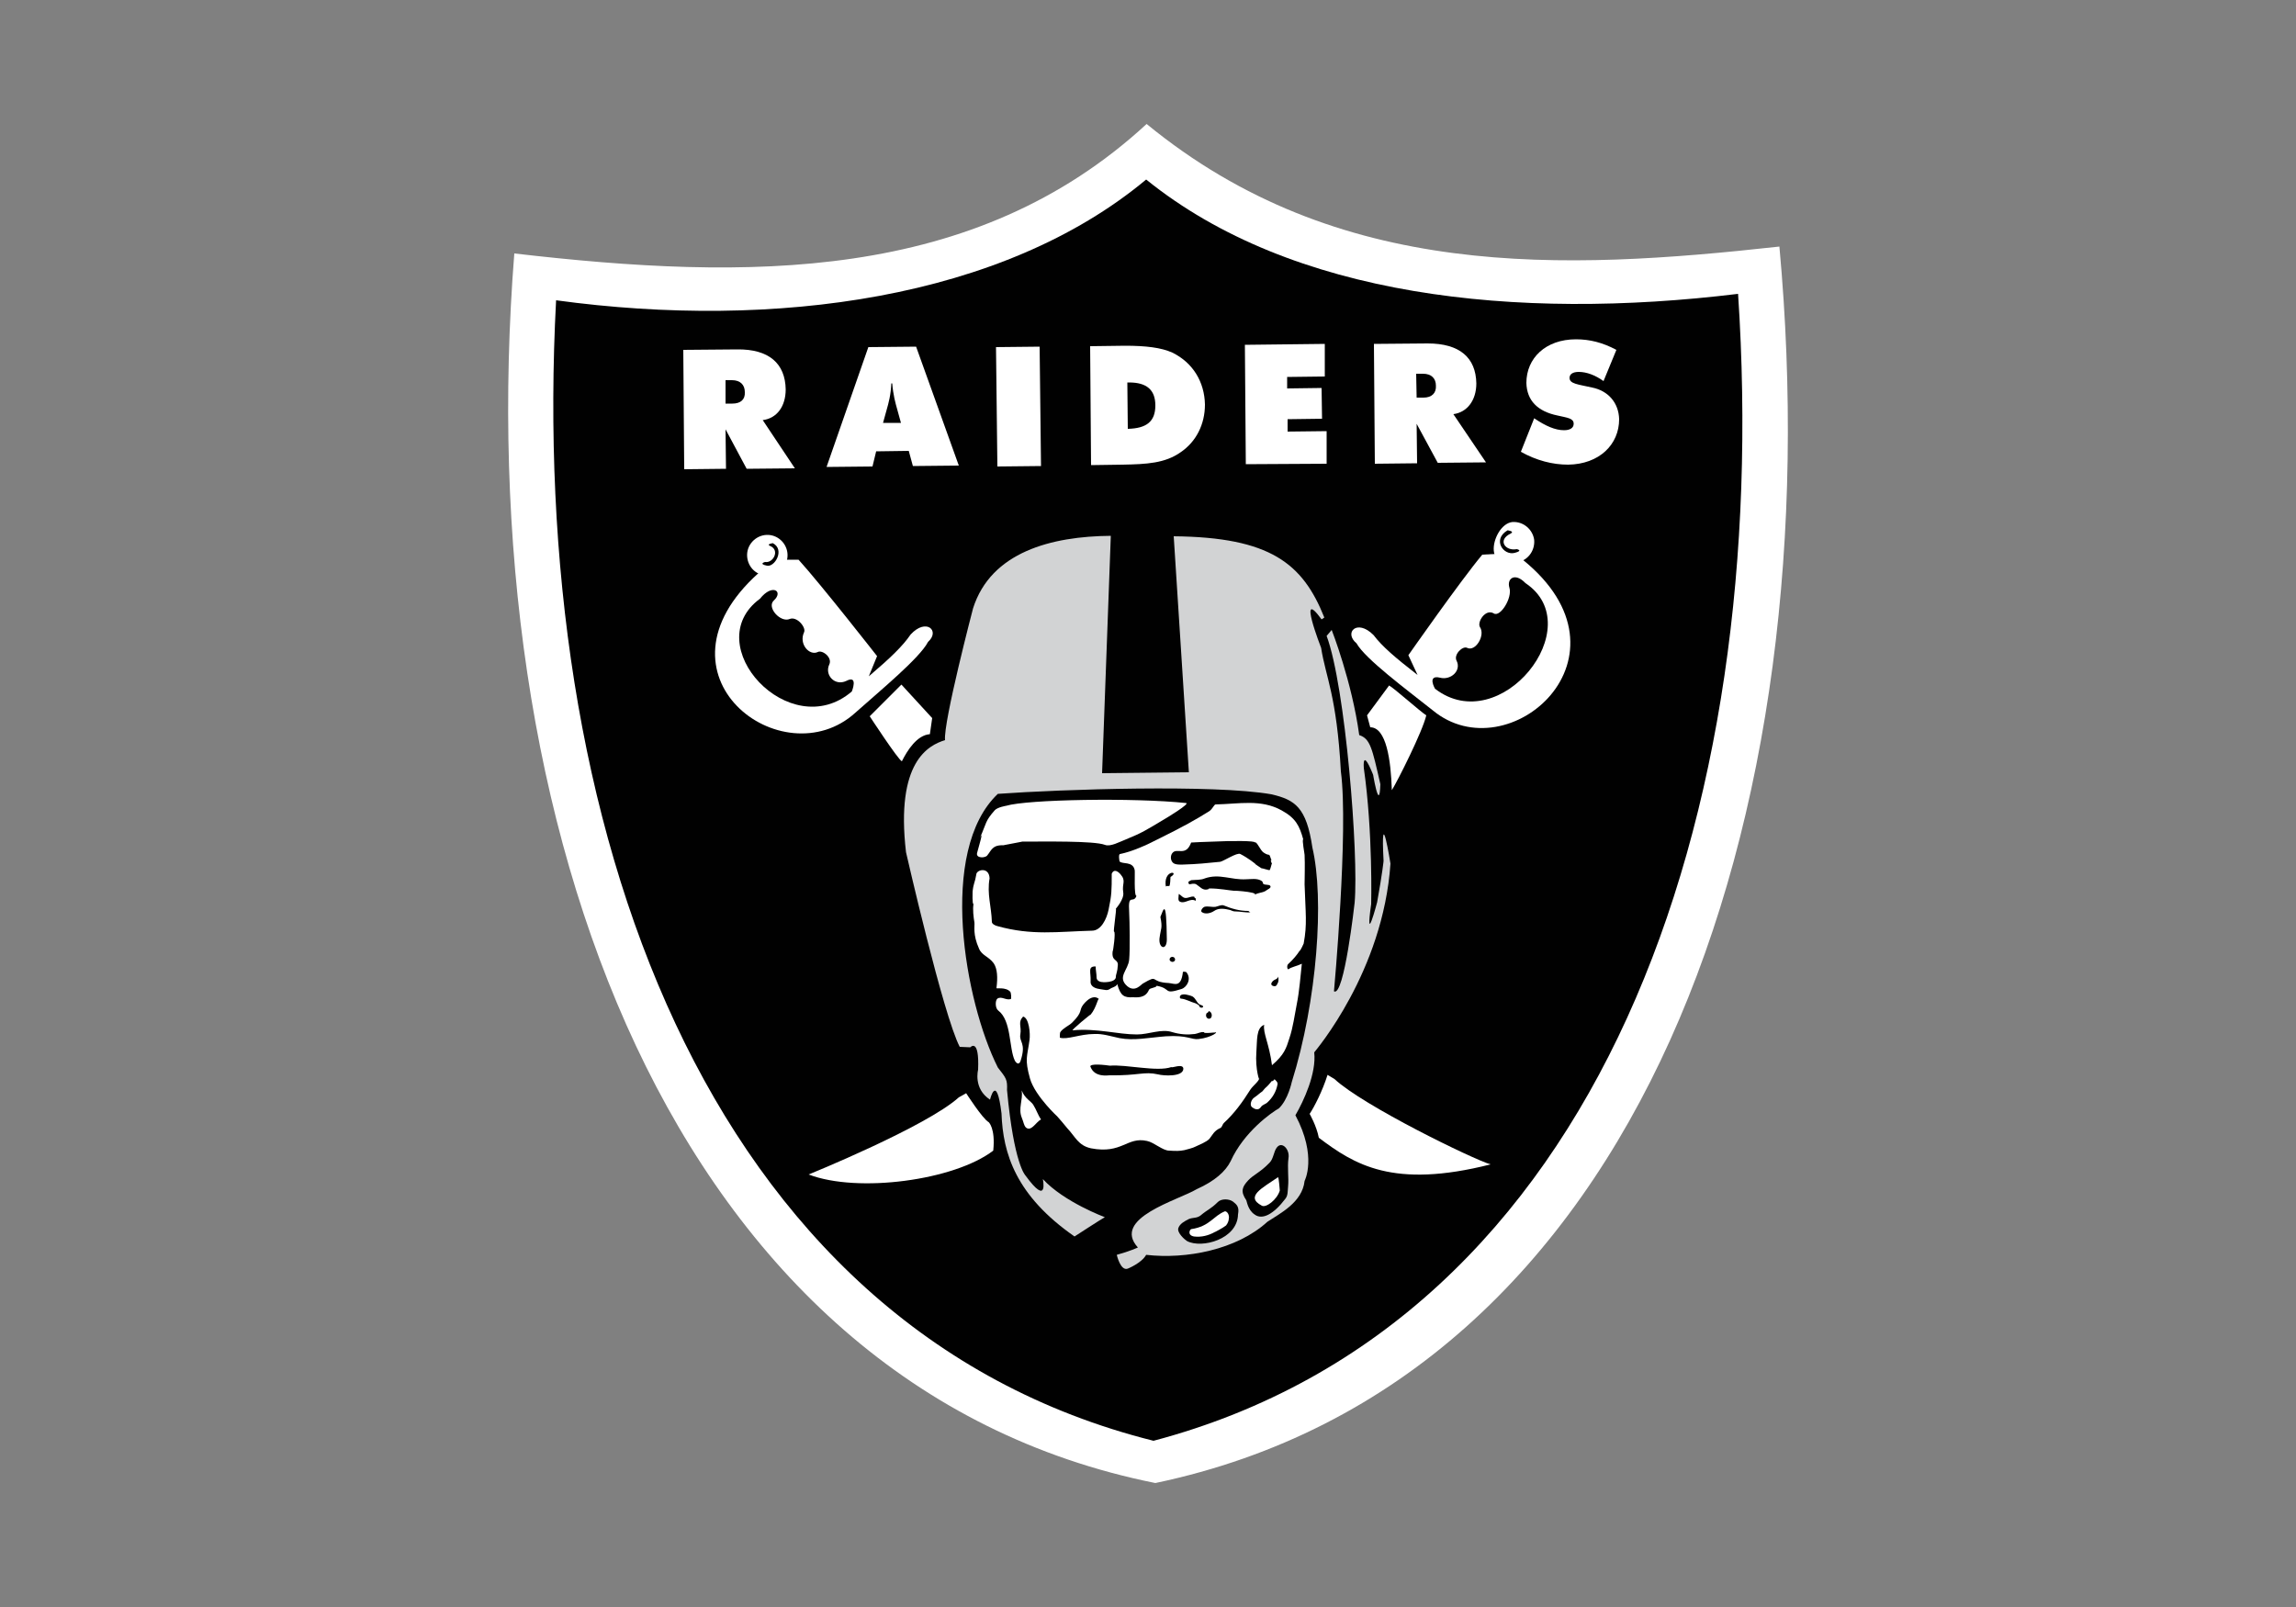 <?xml version="1.0" encoding="utf-8"?>
<!-- Generator: Adobe Illustrator 18.0.0, SVG Export Plug-In . SVG Version: 6.00 Build 0)  -->
<!DOCTYPE svg PUBLIC "-//W3C//DTD SVG 1.1//EN" "http://www.w3.org/Graphics/SVG/1.1/DTD/svg11.dtd">
<svg version="1.1" id="Layer_1" xmlns="http://www.w3.org/2000/svg" xmlns:xlink="http://www.w3.org/1999/xlink" x="0px" y="0px"
	 viewBox="-125 -50 500 350" enable-background="new -125 -50 500 350" xml:space="preserve">
<rect x="-125" y="-50" width="500" height="350" fill="#808080" stroke="none"/>
<g>
	<path fill="#FFFFFF" d="M153.1,133.5"/>
	<path fill="#010101" d="M130.4,169.4c0.1,0,0,0.2,0.1,0.3c0.1,0,0.2,0,0.3,0c-0.1,0,0-0.1,0-0.2
		C130.5,169.3,130.4,169.4,130.4,169.4"/>
	<path fill="#FFFFFF" d="M124.7-23C87.2,11.6,37.8,11.1-13,5.2C-22.8,129.5,20.9,251.8,126.6,273C232.9,250.7,273.9,127.9,262.5,3.7
		C215.3,8.9,166.4,11.2,124.7-23"/>
	<path fill="#010101" d="M124.6-10.9C93.4,15.1,43.7,21.9-3.9,15.4c-6,113.4,31.9,223.8,130.1,248.4C224,237.9,261,127.3,253.5,14
		C205.1,19.9,156.3,14.7,124.6-10.9"/>
	<path fill="#FFFFFF" d="M164.1,184.1c-1.1,3.5-2.9,7-3.9,8.5c0,0,1.5,2.6,2,5.2c7.7,5.8,16.1,11.2,37.4,5.8
		c-3.8-1.1-27.8-12.8-34-18.6L164.1,184.1z"/>
	<path fill="#FFFFFF" d="M85.4,188.1c0,0,3.6,5.6,4.9,6.3c0,0,1.5,1.3,1,6.2c-8.5,6.5-29.5,9.3-40.2,5.2c0,0,25.6-10.4,32.7-16.8
		L85.4,188.1z"/>
	<path fill="#FFFFFF" d="M152,185.4c-0.5,0.6-0.9,1.1-1.5,1.6c-0.2,0.2-0.4,0.5-0.6,0.7c-0.6,0.4-1.1,0.9-1.7,1.3
		c-0.7,0.4-1.1,1.6-0.6,2.1c0.5,0.4,1.4,0.9,2,0c0.3-0.5,1-0.6,1.4-1c1.1-1,1.9-2.3,2.2-3.9c0.1-0.5-0.3-0.8-0.7-1.2
		c0.1,0.4-0.5,0.3-0.5,0.6C152,185.7,152,185.6,152,185.4"/>
	<path fill="#FFFFFF" d="M97.5,187.5c0.6,1.7,2.1,2.4,2.5,3.1c0.7,1.1,1,2.2,1.7,3.2c-1.1,0.6-2,2.5-3.1,1.9
		c-0.6-0.3-0.7-1.4-1.1-2.3C96.7,191.4,97.8,189.6,97.5,187.5C97.5,187.5,97.4,187.5,97.5,187.5"/>
	<path fill="#D2D3D4" d="M116.9,66.7c-12.9,0.1-26.1,3.5-30,15.8c0,0-6.5,24.8-6.1,28.7c-3.6,1.1-10.8,4.7-8.5,24.4
		c0,0,8.1,35.5,11.7,42.4l2.3,0.1c0,0,2-2.2,1.7,4.9c0,0-1.1,4.1,2.6,6.5c0,0,1.4-6,2.5,3c0.3,8.7,3.1,17.9,15.9,26.8
		c0,0,6-3.9,6.6-4.2c0,0-8.9-3.3-13.5-8.3c0,0,1.3,6.2-3.8-0.8c0,0-2.5-2.4-4-18.6c0.1-2.3-0.2-2.6-2-4.9
		c-7.2-14.3-13.1-47.2,0-59.6c13.9-1,47.1-2.1,59.6,0.1c5.1,1.2,7.6,2.8,8.9,11.6c2.6,11.1,1.1,33.2-4.5,51.1c0,0-0.8,3.8-2.8,5.7
		c-1.6,0.9-7.6,5.1-10.5,11.5c-1.1,2.2-3.4,4.3-7.4,6.1c-4,2.4-18.6,6.3-12.8,12.7c0,0-1.7,0.8-4.6,1.6c0,0,0.8,3.6,2.4,3
		c0,0,3-1.2,4-3c8.7,1,19.7-1.1,26.4-7.2c2.7-1.8,7.6-4.2,8.1-8.9c0,0,2.8-5.3-2-14.3c1.8-3.1,4.6-9.1,4.1-13.7
		c0.2-0.3,15-17.5,16.6-41.1c0,0-2.2-13.9-1.5-0.6c0,0-0.2,2.3-1.4,9c0,0-2.7,10.3-1.3,0.4c0,0,0.4-15.6-1.6-29.6
		c0,0-0.5-5.2,2.4,2.4c0.4,1.3-0.5-1.7-0.5-1.7s1.5,9.5,1.7,2.8c-1.8-7.9-2.2-9.9-4.6-10.7c-1.6-11.7-6-22.9-6-22.9l-1.1,1.3
		c4.1,11,7,47.6,6.1,58.1c0,0-2.3,20.7-4.5,19.3c0,0,3.2-35,1.5-47.9c-0.9-16.5-3.3-20.5-4.3-26.9c0,0-5.3-13.6,0.1-6.2l0.6-0.4
		c-4.7-11.8-11.8-17.5-32.8-17.7l3.3,51.4l-18.9,0.2L116.9,66.7z"/>
	<path fill="#FFFFFF" d="M93.5,134.1c-0.1,0,4.2-0.8,4.1-0.8c4.7,0,15.6-0.2,18,0.7c1.2,0.5,3.3-0.7,4.4-1.1c3.9-1.6,4.4-2,8.6-4.5
		c0.7-0.4,5.6-3.4,4.7-3.5c-11.4-1.2-34.6-0.8-39.2,0.6c0,0-1.9,0.3-2.5,1c-2.1,2.4-1.7,2.6-3.2,6c1-2.2-0.5,2.7-0.6,3.2
		c-0.4,1.3,1.8,1.2,2.2,0.6C90.9,135.2,91.1,134,93.5,134.1"/>
	<path fill="#FFFFFF" d="M157.4,168.7c-0.5,2.5-0.8,5-1.6,7.4c-0.7,2.2-1.1,3.6-3.8,5.9c-0.6-4.7-2-7-1.7-8.8
		c-1.8,0.7-1.5,3.4-1.7,5.9c-0.3,3.9,0.8,6.8,0.6,5.7c0.1,0.6-1.3,1.6-1.9,2.5c-1.7,2.7-3.5,5.2-5.8,7.3c-0.3,0.3-0.4,1-0.8,1.1
		c-1.3,0.6-1.6,1.4-2.3,2.3c-0.6,0.7-2.2,1.3-3,1.7c-0.5,0.3-2.1,0.7-2.5,0.8c-1,0.2-1.8,0.2-3.3,0.1c-1.4,0-3.3-1.8-4.8-2.1
		c-4.4-1-5.4,2.9-12.2,1.6c-2.8-0.6-3.4-2.5-5.2-4.4c-0.3-0.4-2-2.4-2.3-2.7c0.7,0.7-4.7-4.2-5.8-8.1c-1.2-4.3-0.6-4.7-0.1-8.4
		c0.2-1.4-0.1-4.8-1.4-5.1c-1.2,1.3-0.3,2.1-0.6,3.9c-0.3,1.7,1.3,1.8,0.1,5.6c-0.3,1.1-0.9,0.8-1.3,0.1c-1.3-2.7-0.7-8.7-3.6-10.9
		c-0.7-0.5-0.7-2.2-0.2-2.6c0.9-0.6,1.8,0.4,2.9,0.1c0.2,0,0.1-1.4-0.1-1.6c-1-1.1-3.1-0.6-3-0.8c0.3-2.3,0.2-4.2-0.6-5.4
		c-1.1-1.5-2.6-1.7-3.2-3.2c-1.4-3.1-0.9-4.9-1-5.7c-0.2-1.1-0.4-2.9-0.2-4c-0.3,0.1-0.2-2.6-0.2-2.7c0.2-1.9,0.5-1.9,0.8-3.7
		c0-1.1,2.8-1.8,2.9,0.8c-0.6,3.4,0.4,6.1,0.5,9.5c0,0.4,0.7,0.8,1.2,0.9c7.5,2.1,13.1,1.2,20.6,1c2,0,3.2-2.6,3.6-4.5
		c0.7-3.3,0.7-4.3,0.7-7.9c0.4-1,1.2-0.7,1.9,0.1c1.3,1.5,0.3,2,0.6,3.9c0.3,1.5-1.6,3.6-1.6,3.6c0.2,0-0.6,5-0.4,5
		c0.4,0-0.2,4.4-0.3,4.3c-0.3,2.4,1.4,1.5,1.1,3.3c0,0.8-0.4,1.9-0.4,2.1c0.2,1.6-3.4,1.3-2.8,1.3c-0.8,0-1.4-0.4-1.4-1
		c0-0.9-0.2-1.6-0.2-2.4c-1.8-0.1-1,1.3-1.1,3.2c-0.1,0.8,0.5,1.5,1.9,1.7c1.4,0.2,1.6,0.4,2.3,0c0.3-0.3,1.5-0.5,1.6-1.1
		c0.7,2.6,1.5,3,3.4,2.9c0.8,0,2.7,0.3,3.5-1.6c0.2-0.5,1.5-0.4,1.7-0.9c3.3,0.6,1.3,2,5.4,0.7c1.2-0.4,2.2-2.2,1.1-3.6
		c-0.1-0.2-0.8-0.2-0.8-0.1c-0.4,3.5-1.8,2.5-3.1,2.4c-4.3-0.2-2-2-5.6,0.1c-0.4,0.2-1.7,2-3.4,0.6c-2.3-2,0.2-3.5,0.4-5.8
		c0.2-2,0.1-8.5,0-10.3c-0.3-4.4,0.9-1.7,1.6-3.6c-0.6,0.2-0.3-5.4-0.4-5.6c-0.4-2-2.7-1.2-3.3-1.9c0,0-0.3-1.5,0.1-1.6
		c2.6-0.5,5.9-2,8.2-3.2c5.5-2.7,8.5-4.4,11.2-6.1c0.8-0.5,1.1-1.6,1.5-1.5c5-0.1,9.8-1.2,14.3,1.3c3.1,1.7,3.9,3.4,4.7,6.3
		c-0.3,0.1,0.3,3.1,0.3,3.4c0.1,1.9,0,5.5,0,6.4c0.2,6.4,0.6,8.6-0.2,12.9c0,0-0.7,1.6-0.9,1.6c-0.5,0.8-1.4,1.9-2.5,2.9
		c-0.3,0.3-0.2,1.2,0.1,1.1c0.6-0.5,1.9-0.7,2.9-1.2C158.2,162.5,158,165.7,157.4,168.7"/>
	<path fill="#010101" d="M148.4,138.2c0.1,0-1.7-1.4-3.3-2.2c-0.7-0.4-3.7,1.6-4.4,1.7c-3.1,0.3-4.8,0.5-8.1,0.6
		c-0.8,0-2,0.1-2.4-0.7c-0.3-0.5-0.3-1.3,0.1-1.8c1-1.3,2.9,0.9,4.1-2.3c0,0,3.7-0.2,4.8-0.2c3.8-0.2,9.5-0.2,9,0.2
		c0.5-0.4,1.2,1.7,2,2.2c1.5,1,1-0.3,1.7,1.7c-0.5-0.4,0.4,1.2,0,0.8c0,0.2-0.3,1.2-0.4,1.3c-0.1,0.1-1.5-0.4-1.8-0.4
		C149.7,139.1,148.3,138.2,148.4,138.2"/>
	<path fill="#010101" d="M129.9,141c2.2-1.3-1.7-1.7-1,2.2c-0.1-0.4,0.7-0.1,0.8-0.3C129.8,142.6,129.9,141.6,129.9,141"/>
	<path fill="#010101" d="M127.7,149.7c0.5,2.6,0.1,2.3-0.2,4.7c-0.2,2.2,1.6,2.7,1.6,0.2C129,145.4,128.4,148,127.7,149.7"/>
	<path fill="#010101" d="M153.4,162.7c-0.2,0.5-0.5,0.5-1,0.8c-0.3,0.2-0.7,0.7-0.5,1c0.1,0.2,0.5,0.3,0.7,0.3
		c0.3,0,0.5-0.3,0.6-0.6C153.5,163.8,153.4,163.2,153.4,162.7"/>
	<path fill="#010101" d="M130.3,159.5c0.3,0,0.6-0.2,0.6-0.5c0-0.3-0.2-0.6-0.6-0.6c-0.3,0-0.6,0.2-0.6,0.6
		C129.7,159.2,130,159.5,130.3,159.5"/>
	<path fill="#010101" d="M130.3,158.9"/>
	<path fill="#010101" d="M150.5,144.1c-0.8,0.4-1.5,0.3-2.3,0.8c1.2-0.7-6.7-1.1-3.7-0.8c-2.1-0.2-3.9-0.6-6.1-0.6
		c0-0.1-0.4,0.3-0.4,0.2c-1.1,0.3-1.7-0.6-2.5-1.1c-0.6-0.3-1.1,0-1.6,0c0.1-0.2-0.2-0.3-0.1-0.5c0.1-0.2,0.5-0.3,0.6-0.4
		c1-0.1,2.1,0,3-0.4c3.2-1.1,5.7,0.4,9,0.2c1,0,2.4-0.3,3.4,0.4c0.2,0.1,0.2,0.5,0.3,0.6c0.4,0.3,1.2,0.1,1.5,0.4
		C152,143.4,151,143.7,150.5,144.1"/>
	<path fill="#010101" d="M147.3,148.7c-0.2,0-0.3-0.3-0.5-0.3c-1.9,0-3.6-0.5-5.3-1.2c-0.6-0.2-1.2,0.2-1.8,0.3
		c-0.8,0.1-1.7-0.2-2.4,0c-0.5,0.2-1,1-0.5,1.2c0.6,0.4,1.7,0.3,2.6-0.3c1-0.7,2.3-0.5,3.5-0.2c0.3,0.1,0.6,0.3,1,0.3
		C145.1,148.5,146.2,148.8,147.3,148.7"/>
	<path fill="#010101" d="M135.4,145.8c0-0.3-0.4-0.2-0.3-0.5c-0.8-0.2-1.5,0.5-2.3,0.2c-0.4-0.2-0.7-0.6-1.1-0.8
		c0,0.6-0.3,1.5,0.3,1.7c1.1,0.5,2.2-0.9,3.4-0.2C135.4,146,135.4,145.9,135.4,145.8"/>
	<path fill="#FFFFFF" d="M71.3,99.1l-6.9,6.9c0,0,6.2,9.5,7,9.8c1.2-2.4,3.3-5.7,6.1-5.9l0.5-3.5L71.3,99.1z"/>
	<path fill="#FFFFFF" d="M45.2,71.9h3.7c4.9,5.4,17.1,21,17.1,21l-1.8,4.4c4.7-4,7.4-6.6,9.1-9.1c3.4-3.7,6.5-0.8,3.8,1.6
		c-1.8,3.5-10.3,10.5-15.8,15.4c-15.8,14.4-46-8.1-21.1-30.4L45.2,71.9z"/>
	<path fill="#010101" d="M40.5,80.4c2.7-3.4,5.2-1.6,3,0.4c-1.6,1.5,1.5,4.9,3.5,4c1.6-0.6,3.6,1.9,3.1,2.9c-1.2,2.6,1.2,5.2,3,4.3
		c1-0.5,3.2,1.2,2.5,2.7c-1.1,2.3,1.2,4.8,3.7,3.6c2.7-1.4,1.2,2.3,1.2,2.3C47,112.2,26.9,90.4,40.5,80.4"/>
	<path fill="#FFFFFF" d="M41.9,75.3c2.4,0.1,4.5-1.7,4.6-4.2c0.1-2.4-1.8-4.5-4.2-4.6c-2.4-0.1-4.5,1.8-4.6,4.2
		C37.6,73.2,39.5,75.3,41.9,75.3"/>
	<path fill="#FFFFFF" d="M42.1,71"/>
	<path fill="#010101" d="M43.3,68.3c2.7,1.4,0.4,5.3-1.3,4.9c-1.9-0.4-0.4-0.8-0.4-0.8c1.8,0.3,3.3-2.6,1.1-3.5
		C41.8,68.5,43.3,68.3,43.3,68.3"/>
	<path fill="#FFFFFF" d="M201.5,70.6l-3.7,0.2c-4.7,5.6-16.1,21.9-16.1,21.9l2,4.3c-4.9-3.8-7.7-6.2-9.6-8.7
		c-3.6-3.6-6.5-0.5-3.7,1.8c1.9,3.4,10.8,10,16.6,14.6c16.5,13.7,45.6-11.8,19.6-32.8L201.5,70.6z"/>
	<path fill="#010101" d="M207.2,77c-2.3-2.4-4.1-1-3.5,1c0.7,2.2-2,6.5-3.4,5.6c-1.8-1.1-3.7,1.9-3,3c1.2,1.8-1,5.4-2.8,4.5
		c-1-0.5-3,1.5-2.3,2.8c1.1,2.2-1.3,4.3-3.6,3.7c-2.9-0.7-1.1,2.4-1.1,2.4C201.7,111,221.3,86.4,207.2,77"/>
	<path fill="#FFFFFF" d="M205.1,72.5c-2.4,0.2-4.6-0.1-4.8-2.6c-0.2-2.4,1.6-5.9,4-6.2c2.4-0.2,4.5,1.6,4.8,3.9
		C209.3,70.1,207.5,72.3,205.1,72.5"/>
	<path fill="#010101" d="M203.3,65.5c-3.4,2-0.9,5.6,1.6,4.9c1.9-0.5,0.4-0.8,0.4-0.8c-2.5,0.5-4.3-2-1.3-3.4
		C204.9,65.7,203.3,65.5,203.3,65.5"/>
	<path fill="#FFFFFF" d="M177.5,99.3c1,0.5,6.7,5.6,8.1,6.5c-0.8,3.5-6.3,14.4-7.5,16.3c-0.2-6.5-1.2-13.7-4.7-13.7l-0.7-2.6
		L177.5,99.3z"/>
	<path fill="#010101" d="M155.6,202.2c0.3-1.9-1.5-3.8-2.6-2.2c-0.6,0.8-0.7,2.4-1.5,3.2c-2.1,2.2-3.5,2.6-4.7,3.9
		c-1.3,1.4-1.7,2.4-0.4,4.3c0.1,0.1,0.3,2.1,1.8,3.1c1.7,1.3,4.2-0.1,6.7-3.4c0.6-0.7,0.5-1.7,0.6-2.6
		C155.7,206.5,155.3,204.3,155.6,202.2"/>
	<path fill="#010101" d="M144.6,214.5c-0.1,5.4-7.9,7.5-11.1,5.8c-0.5-0.3-2.2-1.8-1.9-2.8c0.3-1,1.5-1.6,2.3-2
		c1-0.4,1.8-0.1,2.7-0.9c1.3-1.1,2.1-1.3,3.6-2.8c0.8-0.8,2.5-0.7,3.3-0.1C144.4,212.4,144.9,212.9,144.6,214.5
		C144.7,214.2,144.6,214.4,144.6,214.5"/>
	<path fill="#FFFFFF" d="M153.3,206.4c-3.3,2.3-7.3,4.2-3.5,6.2c0.9,0.5,3.3-1.3,3.9-3.3C153.7,209.4,153.5,206.3,153.3,206.4"/>
	<path fill="#FFFFFF" d="M142,216.9c-0.6,0.5-2.7,1.6-2.4,1.4c-1.4,0.8-3,1.2-4.6,1c-1.5-0.3-0.9-1.5-0.6-1.6
		c4.1-0.6,4.8-2.9,7.4-3.9c0.8,0.2,0.9,1.3,0.8,1.6C142.6,215.8,142.4,216.4,142,216.9"/>
	<path fill="#010101" d="M110.9,168.8c-1,1.3,0,1.5-2.4,3.9c-0.7,0.7-2,1.2-2.6,2.1c-0.1,0.2-0.1,0.7-0.1,1.2
		c1.6,0.5,4.4-0.8,7.5-0.8c1.8-0.1,3.6,0.5,5.5,0.9c3.2,0.6,6.2-0.1,10.1-0.4c4.7-0.3,5.6,0.8,7.1,0.6c2.9-0.3,4.7-1.8,3.4-1.4
		c0.3-0.1-2.4,0.3-2.2-0.1c-0.8-0.1-1.3,0.3-2,0.4c-1.6,0.2-3.2,0.1-4.9-0.4c-2.4-0.8-5.1,0.5-7.7,0.5c-4.2,0-8.8-1.4-14-0.9
		c-0.5,0.1,4.2-3.8,3.9-3.4c1.4-1.7,1.6-4,1.9-3.3C114.3,167.5,113,166.2,110.9,168.8"/>
	<path fill="#010101" d="M116.7,182.1c3.6-0.3,10.3,1.4,13.4,0.3c0,0.3,2.6-0.9,2.6,0.4c-0.1,1.8-4.4,1.5-5.5,1.2
		c-3.1-0.7-4.2,0.3-10.6,0.2c-0.3,0-3.2,0.5-4.1-1.8C112.1,181.8,113.9,181.7,116.7,182.1"/>
	<path fill="#010101" d="M137.7,170.8c-0.3,0.8,0.5,1.4,1,0.9c0.3-0.3,0.3-1.3-0.5-1.5C138.2,170.6,137.8,170.5,137.7,170.8"/>
	<path fill="#010101" d="M136.3,169.1c-0.3-0.2-0.7-0.5-1-0.6c-1.1-0.3-2-0.9-3.1-1c-0.3,0-0.4-0.5,0-0.8c0.7-0.3,1.5,0,2.2,0.2
		c1,0.3,1.1,1.5,1.9,1.9c0.2,0.1,0.8,0.2,0.7,0.5c-0.2,0.3-0.8,0.2-0.9-0.3C136.2,169.1,136.2,169.1,136.3,169.1"/>
	<path fill="#FFFFFF" d="M139.6,173.8c0.3,0,0.5-0.3,0.5-0.6c0-0.3-0.2-0.6-0.5-0.6c-0.3,0-0.5,0.3-0.5,0.6
		C139.2,173.5,139.4,173.8,139.6,173.8"/>
	<path fill="#FFFFFF" d="M139.6,173.2"/>
	<path fill="#FFFFFF" d="M209.1,41.1c2.5,1.7,4.6,2.6,6.5,2.6c1.3,0,2.1-0.5,2.1-1.4c0-1.2-1.3-1.3-3.5-1.8
		c-4.4-0.9-6.7-3.3-6.8-7.1c0-5.4,4.2-9.5,10.8-9.5c3,0,5.8,0.7,8.8,2.3l-2.8,6.8c-1.8-1.3-3.7-2-5.4-2c-1.3,0-2,0.5-2,1.3
		c0,1.3,1.8,1.4,4.9,2.1c3.5,0.7,5.8,3.3,5.9,6.9c0,5.5-4.3,9.8-11.1,9.9c-3.4,0-6.9-0.9-10.3-2.8L209.1,41.1z"/>
	<path fill="#FFFFFF" d="M33,37.9l1.5,0c1.8,0,2.8-0.9,2.7-2.5c0-1.6-1-2.6-2.8-2.6l-1.4,0L33,37.9z M23.8,26.2l11.7-0.1
		c7-0.1,10.5,3.1,10.6,8.7c0,3.7-1.9,6.3-5,6.7l7,10.5l-10.5,0.1l-4.6-8.6l0.1,8.6L24,52.2L23.8,26.2z"/>
	<path fill="#FFFFFF" d="M71.2,42.1l-0.8-2.9c-0.4-1.4-0.9-3.2-1.1-5.7h-0.2c-0.1,2.5-0.6,4.3-1,5.7l-0.8,2.9L71.2,42.1z M64.1,25.6
		l10.4-0.1l9.3,25.9l-10,0.1l-0.9-3.3l-7.1,0.1l-0.8,3.3l-10,0.1L64.1,25.6z"/>
	<polygon fill="#FFFFFF" points="91.9,25.6 101.4,25.5 101.7,51.5 92.2,51.6 	"/>
	<path fill="#FFFFFF" d="M126.6,38.3c0-3.4-1.9-5-5.7-5c-0.1,0-0.2,0-0.4,0l0.1,10.1C124.7,43.3,126.6,41.8,126.6,38.3 M112.4,25.4
		l7.6-0.1c4.5,0,7.9,0.4,10.3,1.5c4.5,2.2,7,6.4,7.1,11.3c0,4.3-1.9,8.1-5.3,10.4c-3.4,2.4-7.4,2.6-12.6,2.7l-6.9,0.1L112.4,25.4z"
		/>
	<polygon fill="#FFFFFF" points="146.1,25.1 163.5,24.9 163.5,32 155.3,32.1 155.3,34.6 162.8,34.5 162.9,41.2 155.4,41.3 155.4,44 
		163.9,43.9 163.9,51 146.3,51.1 	"/>
	<path fill="#FFFFFF" d="M183.5,36.6h1.5c1.8,0,2.8-1,2.7-2.6c0-1.6-1-2.6-2.8-2.6l-1.5,0L183.5,36.6z M174.2,24.9l11.7-0.1
		c7,0,10.5,3.1,10.6,8.7c0,3.7-2,6.3-5,6.7l7.1,10.5l-10.5,0.1l-4.6-8.5l0.1,8.6l-9.2,0.1L174.2,24.9z"/>
</g>
</svg>
